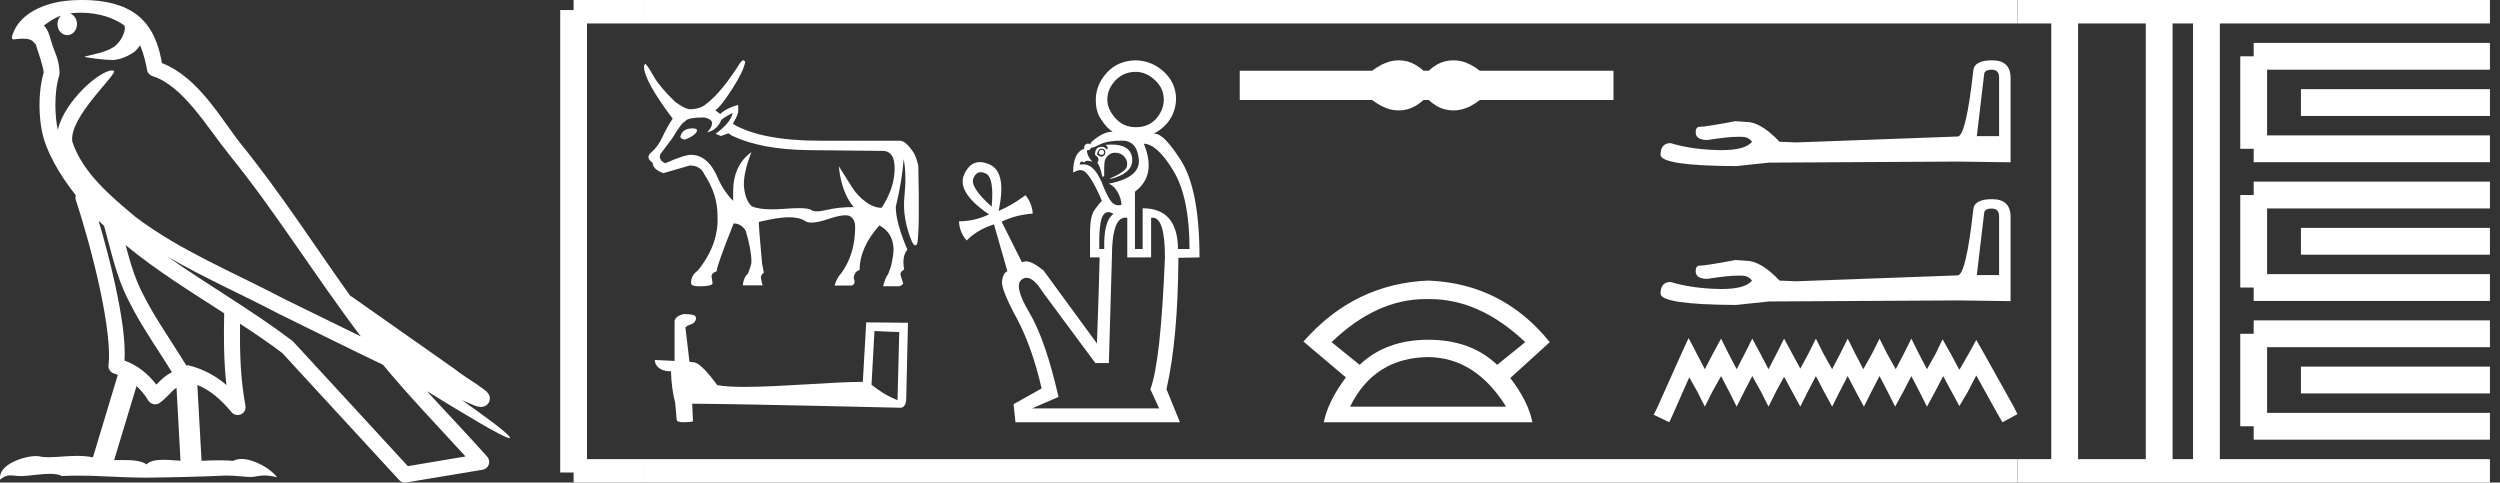 <?xml version="1.0" encoding="UTF-8" standalone="no"?>
<svg
   width="93.252"
   height="18.0"
   version="1.1"
   id="svg64"
   sodipodi:docname="kanakhtsekhaenre.svg"
   inkscape:version="1.1.1 (3bf5ae0d25, 2021-09-20)"
   xmlns:inkscape="http://www.inkscape.org/namespaces/inkscape"
   xmlns:sodipodi="http://sodipodi.sourceforge.net/DTD/sodipodi-0.dtd"
   xmlns="http://www.w3.org/2000/svg"
   xmlns:svg="http://www.w3.org/2000/svg">
  <rect width="100%" height="100%" fill="#333333" stroke="none"/>
  <defs
     id="defs68" />
  <sodipodi:namedview
     id="namedview66"
     pagecolor="#ffffff"
     bordercolor="#666666"
     borderopacity="1.0"
     inkscape:pageshadow="2"
     inkscape:pageopacity="0.0"
     inkscape:pagecheckerboard="0"
     showgrid="false"
     inkscape:zoom="14.745067"
     inkscape:cx="46.625763"
     inkscape:cy="8.9860561"
     inkscape:window-width="1920"
     inkscape:window-height="1001"
     inkscape:window-x="-9"
     inkscape:window-y="-9"
     inkscape:window-maximized="1"
     inkscape:current-layer="svg64" />
  <path
     d="M 3.009 0.474 C 3.703 0.474 4.257 0.675 4.644 0.953 C 4.65 1.006 4.664 1.06 4.653 1.112 C 4.603 1.361 4.458 1.59 4.257 1.743 C 3.941 1.95 3.56 2.01 3.2 2.099 C 3.11 2.109 3.181 2.13 3.231 2.139 C 3.461 2.178 3.938 2.238 4.202 2.238 C 4.221 2.238 4.238 2.237 4.254 2.237 C 4.532 2.205 4.795 2.089 5.02 1.926 C 5.099 1.859 5.167 1.776 5.225 1.69 C 5.372 2.036 5.452 2.403 5.485 2.607 C 5.503 2.717 5.581 2.806 5.687 2.84 C 6.826 3.189 7.725 4.749 8.566 5.789 C 10.296 7.926 11.766 10.315 13.459 12.549 C 12.522 12.093 11.588 11.633 10.65 11.175 C 8.729 10.164 6.728 9.359 5.045 8.085 C 5.042 8.083 5.039 8.079 5.037 8.077 C 4.067 7.269 3.074 6.417 2.698 5.284 C 2.55 4.364 4.455 2.707 4.24 2.638 C 4.222 2.632 4.2 2.629 4.176 2.629 C 3.718 2.629 2.423 3.756 2.157 4.83 C 2.154 4.816 2.146 4.799 2.143 4.785 C 2.07 4.429 1.989 3.529 2.211 2.806 C 2.221 2.772 2.224 2.737 2.222 2.702 C 2.206 2.411 2.162 2.238 2.098 2.068 C 2.035 1.899 1.959 1.724 1.838 1.303 C 1.807 1.195 1.696 0.975 1.63 0.958 C 1.816 0.82 2.005 0.677 2.275 0.583 L 2.275 0.583 C 2.196 0.659 2.143 0.769 2.143 0.897 C 2.143 1.126 2.307 1.312 2.508 1.312 C 2.709 1.312 2.872 1.126 2.872 0.897 L 2.872 0.894 C 2.871 0.71 2.763 0.558 2.617 0.504 C 2.67 0.497 2.713 0.485 2.771 0.482 C 2.852 0.476 2.932 0.474 3.009 0.474 ZM 3.68 8.237 C 3.745 8.302 3.815 8.361 3.882 8.424 C 4.096 9.204 4.294 10.065 4.574 10.729 C 5.057 11.874 5.79 12.87 6.413 13.883 C 6.261 13.965 6.129 14.058 6.029 14.152 C 5.948 14.229 5.894 14.281 5.83 14.346 C 5.521 13.939 5.124 13.623 4.644 13.449 C 4.689 12.726 4.536 11.737 4.305 10.662 C 4.126 9.831 3.904 9.003 3.68 8.237 ZM 4.686 9.145 C 5.835 10.09 7.114 10.883 8.362 11.685 C 8.344 12.595 8.344 13.463 8.446 14.36 C 8.033 14.014 7.587 13.763 7.019 13.625 C 7.015 13.624 7.012 13.624 7.009 13.624 C 6.989 13.624 6.972 13.636 6.952 13.636 C 6.303 12.573 5.569 11.577 5.115 10.502 C 4.959 10.133 4.822 9.652 4.686 9.145 ZM 5.093 14.399 C 5.256 14.552 5.405 14.728 5.533 14.94 C 5.576 15.01 5.649 15.058 5.729 15.075 C 5.749 15.079 5.77 15.081 5.79 15.081 C 5.85 15.081 5.909 15.063 5.959 15.027 C 6.175 14.871 6.307 14.703 6.436 14.581 C 6.483 14.536 6.533 14.5 6.584 14.464 L 6.733 17.186 C 6.52 17.172 6.298 17.151 6.096 17.151 C 5.832 17.151 5.601 17.187 5.463 17.323 C 5.294 17.189 4.966 17.159 4.572 17.159 C 4.471 17.159 4.366 17.161 4.257 17.163 L 5.093 14.399 ZM 6.251 9.574 L 6.251 9.574 C 7.605 10.361 9.035 10.988 10.386 11.699 C 10.388 11.7 10.39 11.701 10.392 11.702 C 11.687 12.333 12.978 12.983 14.286 13.606 C 15.27 14.795 16.338 15.901 17.364 17.026 C 16.648 17.146 15.931 17.268 15.214 17.388 C 13.792 15.842 12.369 14.299 10.947 12.753 C 10.936 12.74 10.924 12.728 10.91 12.717 C 9.411 11.58 7.758 10.635 6.251 9.574 ZM 3.076 0.0 C 2.941 0.0 2.803 0.005 2.665 0.013 C 1.58 0.084 0.792 0.539 0.523 1.157 C 0.482 1.25 0.377 1.471 0.516 1.471 C 0.53 1.471 0.547 1.468 0.568 1.463 C 0.683 1.448 0.778 1.442 0.857 1.442 C 1.275 1.442 1.237 1.615 1.327 1.637 C 1.417 1.919 1.617 2.483 1.63 2.705 C 1.386 3.566 1.477 4.468 1.566 4.903 C 1.715 5.635 2.196 6.487 2.827 7.283 C 2.813 7.338 2.809 7.394 2.827 7.449 C 3.129 8.371 3.479 9.618 3.73 10.785 C 3.981 11.953 4.123 13.062 4.047 13.608 C 4.025 13.759 4.121 13.9 4.268 13.936 C 4.313 13.947 4.352 13.967 4.395 13.981 L 3.467 17.06 C 3.273 17.018 3.072 17.005 2.874 17.005 C 2.493 17.005 2.118 17.055 1.81 17.055 C 1.685 17.055 1.57 17.047 1.47 17.023 C 1.438 17.015 1.395 17.011 1.345 17.011 C 0.909 17.011 -0.083 17.317 0.004 17.89 C 0.155 17.762 0.262 17.731 0.38 17.731 C 0.49 17.731 0.61 17.758 0.785 17.758 C 0.794 17.758 0.802 17.758 0.812 17.758 C 1.066 17.754 1.509 17.675 1.865 17.675 C 2.045 17.675 2.203 17.695 2.303 17.755 C 2.539 17.746 2.752 17.742 2.952 17.742 C 3.801 17.742 4.399 17.812 5.452 17.817 C 6.24 17.81 7.649 17.778 8.426 17.738 C 8.876 17.741 9.123 17.792 9.348 17.792 C 9.362 17.792 9.375 17.792 9.388 17.791 C 9.522 17.788 9.653 17.735 9.868 17.735 C 9.991 17.735 10.141 17.752 10.336 17.805 C 10.086 17.464 9.459 17.12 9.006 17.12 C 8.891 17.12 8.788 17.142 8.704 17.191 C 8.543 17.175 8.372 17.169 8.196 17.169 C 7.977 17.169 7.748 17.178 7.518 17.189 L 7.361 14.36 L 7.361 14.36 C 7.848 14.562 8.218 14.876 8.642 15.38 C 8.7 15.447 8.782 15.482 8.865 15.482 C 8.908 15.482 8.952 15.473 8.993 15.453 C 9.112 15.396 9.179 15.264 9.155 15.134 C 8.963 14.095 8.942 13.115 8.953 12.075 L 8.953 12.075 C 9.493 12.428 10.025 12.787 10.529 13.168 C 11.982 14.748 13.436 16.327 14.889 17.906 C 14.945 17.967 15.023 18 15.104 18 C 15.12 18 15.136 17.999 15.152 17.996 C 16.102 17.837 17.052 17.681 18.001 17.522 C 18.107 17.505 18.195 17.431 18.231 17.329 C 18.267 17.227 18.244 17.112 18.172 17.032 C 17.43 16.201 16.663 15.401 15.921 14.587 L 15.921 14.587 C 17.19 15.368 18.796 16.342 19 16.342 C 19.023 16.342 19.028 16.329 19.013 16.303 C 18.919 16.139 18.113 15.547 17.238 14.929 L 17.238 14.929 C 17.377 14.987 17.514 15.049 17.653 15.106 C 17.658 15.109 17.665 15.114 17.67 15.117 C 17.773 15.151 17.83 15.175 17.939 15.178 C 17.942 15.179 17.946 15.179 17.949 15.179 C 17.974 15.179 18.003 15.175 18.048 15.162 C 18.1 15.146 18.188 15.103 18.236 15.01 C 18.285 14.918 18.275 14.823 18.259 14.772 C 18.242 14.721 18.221 14.695 18.205 14.674 C 18.144 14.589 18.102 14.565 18.043 14.52 C 17.983 14.474 17.915 14.423 17.838 14.371 C 17.685 14.266 17.502 14.148 17.345 14.043 C 17.188 13.938 17.045 13.836 17.017 13.81 C 17.008 13.801 16.998 13.793 16.989 13.785 C 15.691 12.872 14.394 11.961 13.097 11.049 C 13.089 11.043 13.078 11.048 13.069 11.043 C 11.736 9.174 10.481 7.218 9.023 5.416 C 8.279 4.496 7.425 2.888 6.038 2.352 C 5.971 1.956 5.82 1.225 5.283 0.703 C 4.827 0.26 4.168 0.056 3.427 0.011 C 3.312 0.003 3.195 0.0 3.076 0.0 Z"
     style="fill:#ffffff;stroke:none"
     id="path2" />
  <path
     d="M 25.85 4.787 Q 25.443 4.787 25.379 5.101 L 25.379 5.12 Q 25.425 5.203 25.572 5.203 Q 25.997 5.018 25.997 4.861 L 25.997 4.843 Q 25.997 4.806 25.85 4.787 ZM 27.327 4.215 Q 27.262 4.575 26.69 4.991 L 26.893 5.074 L 27.17 4.972 L 27.309 5.064 Q 28.371 5.572 30.125 5.6 L 32.877 5.628 Q 32.896 5.627 32.914 5.627 Q 33.385 5.627 33.371 6.316 Q 33.357 7.031 32.886 7.752 Q 32.591 7.752 32.286 7.525 Q 31.981 7.299 31.788 6.994 Q 31.594 6.69 31.289 6.2 L 31.289 6.2 Q 31.381 7.17 31.843 7.724 Q 31.28 7.724 30.841 7.83 Q 30.622 7.883 30.475 7.883 Q 30.328 7.883 30.255 7.83 Q 30.163 7.764 29.798 7.764 Q 29.576 7.764 29.253 7.789 Q 29.003 7.808 28.797 7.808 Q 28.296 7.808 28.047 7.696 Q 27.817 7.502 27.756 7.018 Q 27.696 6.533 28.029 5.674 L 28.029 5.674 Q 27.346 6.163 27.346 7.161 L 27.346 7.493 Q 27.004 7.142 26.81 6.717 Q 26.431 5.775 25.776 5.775 Q 25.526 5.775 24.815 6.089 Q 24.575 5.988 24.621 5.766 L 25.083 5.148 Q 25.415 4.584 25.563 4.52 Q 25.637 4.381 26.284 4.381 Q 26.561 4.455 26.561 4.584 Q 26.561 4.76 26.376 4.935 Q 26.727 4.861 26.884 4.52 Q 26.884 4.436 27.327 4.215 ZM 27.725 2.25 Q 27.68 2.25 27.623 2.322 Q 26.921 3.439 26.348 3.873 Q 26.127 4.067 25.748 4.076 Q 25.563 4.076 25.185 3.799 Q 24.621 3.254 24.4 2.876 Q 24.15 2.432 24.076 2.386 Q 24.039 2.386 24.021 2.479 Q 24.021 3.005 25.092 4.427 Q 24.889 4.723 24.714 5.101 Q 24.538 5.48 24.298 5.679 Q 24.058 5.877 24.344 6.071 Q 24.344 6.311 24.741 6.459 Q 25.065 6.367 25.729 6.173 Q 26.127 6.173 26.274 6.505 Q 26.764 7.244 26.764 8.047 Q 26.819 9.118 26.025 10.097 Q 25.776 10.264 25.776 10.559 Q 25.776 10.679 26.08 10.679 Q 26.579 10.679 26.579 10.559 L 26.542 10.31 Q 26.542 10.18 26.736 10.116 L 26.736 10.097 Q 26.736 9.922 27.364 8.334 Q 27.65 8.334 27.817 8.611 Q 28.029 9.312 28.029 9.774 Q 28.029 9.876 27.9 10.208 Q 27.743 10.328 27.706 10.642 L 28.444 10.642 L 28.389 10.411 Q 28.352 10.273 28.491 10.171 L 28.426 9.83 Q 28.306 8.527 28.306 8.297 L 28.306 8.278 Q 29.036 8.103 29.428 8.103 Q 29.82 8.103 30.033 8.246 Q 30.117 8.303 30.27 8.303 Q 30.5 8.303 30.887 8.172 Q 31.306 8.03 31.53 8.03 Q 31.649 8.03 31.714 8.07 Q 31.898 8.186 31.898 8.463 Q 31.898 9.479 31.381 10.19 Q 31.215 10.356 31.132 10.651 L 31.769 10.651 Q 31.935 10.596 31.843 10.374 Q 31.861 10.134 32.065 10.07 Q 32.065 9.229 32.803 8.407 Q 33.32 8.694 33.33 9.294 Q 33.33 9.525 33.237 9.922 L 33.127 10.227 Q 33.025 10.347 32.942 10.679 L 33.551 10.679 Q 33.662 10.633 33.69 10.578 L 33.598 10.282 Q 33.551 10.153 33.727 10.051 Q 33.634 9.562 33.847 9.312 Q 33.413 8.297 33.413 7.715 Q 33.644 6.764 33.708 5.932 Q 33.819 6.514 33.736 7.327 Q 33.653 8.14 34.013 9.008 Q 34.084 9.154 34.141 9.154 Q 34.182 9.154 34.216 9.082 Q 34.309 8.555 34.253 6.173 Q 34.179 5.877 34.096 5.72 Q 33.801 5.268 33.588 5.249 L 30.605 5.249 Q 28.398 5.249 27.336 4.621 Q 27.512 4.307 27.53 4.192 Q 27.549 4.076 27.53 3.91 Q 27.087 4.039 26.865 4.252 L 26.681 4.113 Q 26.875 3.993 27.299 3.337 Q 27.724 2.682 27.798 2.312 Q 27.767 2.25 27.725 2.25 Z"
     style="fill:#ffffff;stroke:none"
     id="path4" />
  <path
     d="M 32.618 12.348 C 33.106 12.372 33.375 12.382 33.491 12.382 C 33.515 12.382 33.532 12.381 33.543 12.38 L 33.543 12.38 L 33.478 14.927 C 33.06 14.757 32.802 14.584 32.508 14.352 L 32.618 12.348 ZM 25.538 11.715 C 25.524 11.715 25.514 11.715 25.509 11.715 C 25.348 11.745 25.134 11.843 25.162 12.041 C 25.162 12.515 25.162 12.989 25.162 13.463 C 24.846 13.446 24.521 13.431 24.425 13.427 L 24.425 13.427 C 24.425 13.605 24.57 13.85 25.029 13.85 C 25.034 14.253 25.105 14.746 25.18 14.998 C 25.181 14.997 25.181 14.997 25.182 14.997 L 25.241 15.657 C 25.241 15.73 25.366 15.75 25.503 15.75 C 25.667 15.75 25.848 15.721 25.848 15.721 L 25.82 15.058 L 25.82 15.058 C 28.408 15.078 33.347 15.209 33.591 15.209 C 33.718 15.209 33.803 15.074 33.803 14.885 L 33.868 12.04 L 32.31 12.024 L 32.184 14.243 C 31.055 14.246 29.105 14.431 27.78 14.431 C 27.359 14.431 27 14.413 26.752 14.363 C 26.701 14.303 26.215 13.594 25.906 13.517 C 25.881 13.511 25.809 13.504 25.718 13.497 C 25.668 13.068 25.617 12.64 25.566 12.211 C 25.663 12.092 25.878 12.124 25.935 11.959 C 25.994 11.881 25.954 11.752 25.848 11.749 C 25.781 11.722 25.609 11.715 25.538 11.715 Z"
     style="fill:#ffffff;stroke:none"
     id="path6" />
  <path
     d="M 42.364 2.68 Q 42.751 2.68 43.081 2.988 Q 43.41 3.296 43.41 3.712 Q 43.41 4.099 43.131 4.421 Q 42.851 4.744 42.364 4.744 Q 41.905 4.744 41.604 4.407 Q 41.304 4.07 41.304 3.712 Q 41.304 3.325 41.604 3.002 Q 41.905 2.68 42.364 2.68 ZM 41.089 5.589 Q 41.003 5.589 40.988 5.689 Q 40.988 5.775 41.089 5.775 Q 41.175 5.775 41.189 5.689 Q 41.175 5.589 41.089 5.589 ZM 41.089 5.546 Q 41.232 5.546 41.232 5.689 Q 41.232 5.804 41.089 5.847 Q 41.003 5.833 40.917 5.761 Q 40.96 5.546 41.089 5.546 ZM 41.459 5.392 Q 41.353 5.392 41.232 5.403 Q 41.361 5.475 41.289 5.589 Q 41.218 5.475 41.089 5.475 Q 40.845 5.475 40.845 5.775 Q 40.988 5.876 40.974 5.962 Q 40.96 6.048 40.931 6.076 Q 41.031 6.177 41.117 6.592 Q 41.175 6.592 41.189 6.549 Q 41.175 6.105 41.218 5.962 Q 41.347 5.704 41.576 5.697 Q 41.586 5.696 41.596 5.696 Q 41.811 5.696 41.941 5.847 Q 42.077 6.005 42.034 6.205 Q 41.991 6.406 41.418 6.65 L 41.418 6.678 Q 42.307 6.449 42.228 5.883 Q 42.159 5.392 41.459 5.392 ZM 41.848 5.245 Q 42.407 5.245 42.479 5.933 Q 42.55 6.621 41.361 6.85 Q 41.561 6.936 41.69 7.166 Q 41.819 7.395 41.834 7.639 Q 41.774 7.657 41.719 7.657 Q 41.602 7.657 41.504 7.574 Q 41.361 7.452 41.16 6.965 Q 40.855 6.133 40.429 6.133 Q 40.415 6.133 40.401 6.134 L 40.272 6.134 Q 40.29 6.025 40.354 6.025 Q 40.391 6.025 40.444 6.062 Q 40.476 5.997 40.57 5.997 Q 40.64 5.997 40.745 6.033 Q 40.544 5.818 40.544 5.604 L 40.544 5.604 Q 40.557 5.605 40.569 5.605 Q 40.663 5.605 40.702 5.503 Q 40.709 5.508 40.723 5.508 Q 40.791 5.508 41.024 5.389 Q 41.304 5.245 41.848 5.245 ZM 36.584 6.423 Q 36.667 6.423 36.768 6.471 Q 37.09 6.621 36.99 7.71 Q 36.173 6.979 36.309 6.65 Q 36.403 6.423 36.584 6.423 ZM 41.339 7.911 Q 41.426 7.911 41.533 7.982 Q 41.16 8.24 41.189 9.287 L 41.003 9.287 Q 40.988 8.298 41.132 8.054 Q 41.216 7.911 41.339 7.911 ZM 42.665 5.36 Q 43.167 5.374 43.768 6.37 Q 44.37 7.366 44.37 9.287 L 43.94 9.287 Q 43.926 7.768 42.622 7.768 L 42.622 9.287 L 42.335 9.287 L 42.335 7.151 Q 43.152 6.535 42.665 5.36 ZM 41.974 8.118 Q 42.01 8.118 42.049 8.126 L 42.049 9.602 L 42.937 9.602 L 42.937 8.126 Q 42.968 8.12 42.997 8.12 Q 43.453 8.12 43.453 9.602 Q 43.296 13.514 42.909 14.518 L 43.238 15.234 L 38.495 15.234 L 39.483 14.804 Q 38.996 12.669 38.394 11.658 Q 37.792 10.648 38.122 10.419 Q 38.204 10.361 38.293 10.361 Q 38.559 10.361 38.882 10.877 L 40.859 13.543 L 41.361 13.543 L 41.475 9.602 Q 41.475 8.118 41.974 8.118 ZM 42.364 2.25 Q 41.69 2.264 41.282 2.716 Q 40.874 3.167 40.874 3.726 Q 40.874 4.199 41.089 4.471 Q 41.261 4.758 41.504 4.916 Q 41.488 4.915 41.471 4.915 Q 41.24 4.915 40.96 5.102 Q 40.644 5.317 40.673 5.389 Q 40.632 5.356 40.586 5.356 Q 40.552 5.356 40.515 5.374 Q 40.429 5.417 40.444 5.546 Q 40.028 5.689 40.028 6.435 Q 40.211 6.343 40.294 6.343 Q 40.315 6.343 40.329 6.349 Q 40.616 6.349 41.103 7.495 Q 41.003 7.581 40.831 7.825 Q 40.659 8.068 40.659 8.67 L 40.659 9.602 L 41.017 9.602 Q 41.003 10.39 40.917 12.812 L 38.925 10.089 Q 38.509 9.748 38.267 9.748 Q 38.184 9.748 38.122 9.788 L 37.362 8.269 Q 37.893 8.011 38.523 7.968 Q 38.495 7.581 38.251 7.28 Q 37.735 7.667 37.248 7.868 Q 37.563 6.42 36.911 6.134 Q 36.713 6.047 36.549 6.047 Q 36.17 6.047 35.965 6.506 Q 35.671 7.166 36.89 7.997 Q 36.345 8.255 35.772 8.255 Q 35.786 8.656 36.058 8.971 Q 36.445 8.57 37.076 8.369 L 37.577 10.118 Q 37.42 10.175 37.377 10.476 Q 37.334 10.777 37.914 11.852 Q 38.495 12.927 38.853 14.489 L 37.807 15.076 L 37.878 15.75 L 44.012 15.75 L 43.511 14.518 Q 43.94 12.626 43.955 9.616 L 44.743 9.602 Q 44.743 7.065 44.041 5.969 Q 43.412 4.988 43.082 4.988 Q 43.044 4.988 43.009 5.002 Q 43.826 4.572 43.869 3.712 Q 43.869 3.096 43.417 2.68 Q 42.966 2.264 42.364 2.25 Z"
     style="fill:#ffffff;stroke:none"
     id="path8" />
  <path
     d="M 52.174 2.25 C 52.07 2.25 51.966 2.263 51.861 2.289 C 51.651 2.34 51.424 2.457 51.179 2.639 L 46.243 2.639 L 46.243 3.73 L 51.179 3.73 C 51.424 3.912 51.651 4.029 51.861 4.08 C 51.966 4.106 52.07 4.119 52.174 4.119 C 52.277 4.119 52.381 4.106 52.484 4.08 C 52.689 4.029 52.895 3.912 53.101 3.73 L 53.29 3.73 C 53.488 3.912 53.692 4.029 53.901 4.08 C 54.006 4.106 54.111 4.119 54.216 4.119 C 54.321 4.119 54.425 4.106 54.53 4.08 C 54.74 4.029 54.963 3.912 55.201 3.73 L 60.184 3.73 L 60.184 2.639 L 55.201 2.639 C 54.963 2.457 54.74 2.34 54.53 2.289 C 54.425 2.263 54.321 2.25 54.216 2.25 C 54.111 2.25 54.006 2.263 53.901 2.289 C 53.692 2.34 53.488 2.457 53.29 2.639 L 53.101 2.639 C 52.895 2.457 52.689 2.34 52.484 2.289 C 52.381 2.263 52.277 2.25 52.174 2.25 Z"
     style="fill:#ffffff;stroke:none"
     id="path10" />
  <path
     d="M 53.181 11.155 Q 53.23 11.155 53.28 11.156 Q 53.306 11.156 53.331 11.156 Q 55.199 11.156 56.893 12.762 L 55.845 13.609 Q 54.863 12.673 53.28 12.673 Q 51.697 12.673 50.716 13.609 L 49.668 12.762 Q 51.34 11.155 53.181 11.155 ZM 53.28 13.319 Q 55.042 13.342 56.179 15.17 L 50.359 15.17 Q 51.251 13.342 53.28 13.319 ZM 53.28 10.465 Q 50.515 10.577 48.62 12.74 L 50.203 14.078 Q 49.534 14.97 49.378 15.75 L 57.16 15.75 Q 57.004 14.97 56.335 14.1 L 57.807 12.762 Q 56.045 10.577 53.28 10.465 Z"
     style="fill:#ffffff;stroke:none"
     id="path12" />
  <path
     d="M 74.295 2.6 Q 74.568 2.6 74.568 2.886 L 74.568 5.079 L 73.737 5.079 L 74.01 2.769 Q 74.023 2.6 74.295 2.6 ZM 74.308 2.25 Q 73.646 2.25 73.607 2.626 Q 73.335 5.079 73.023 5.092 L 67.001 5.313 L 66.378 5.287 Q 65.677 4.547 65.132 4.547 Q 64.937 4.534 64.73 4.521 Q 63.626 4.729 63.406 4.729 Q 63.25 4.729 63.25 4.937 Q 63.25 5.222 63.691 5.222 Q 64.449 5.101 64.854 5.101 Q 64.927 5.101 64.989 5.105 Q 65.21 5.105 65.353 5.287 Q 65.099 5.6 64.22 5.6 Q 64.152 5.6 64.081 5.599 Q 63.081 5.573 62.315 5.339 Q 61.939 5.339 61.939 5.78 Q 61.978 6.183 64.756 6.196 L 65.989 6.066 L 73.023 6.027 L 74.996 6.053 L 74.996 2.886 Q 74.983 2.25 74.308 2.25 Z"
     style="fill:#ffffff;stroke:none"
     id="path14" />
  <path
     d="M 74.295 7.78 Q 74.568 7.78 74.568 8.065 L 74.568 10.259 L 73.737 10.259 L 74.01 7.948 Q 74.023 7.78 74.295 7.78 ZM 74.308 7.429 Q 73.646 7.429 73.607 7.805 Q 73.335 10.259 73.023 10.272 L 67.001 10.492 L 66.378 10.466 Q 65.677 9.726 65.132 9.726 Q 64.937 9.713 64.73 9.7 Q 63.626 9.908 63.406 9.908 Q 63.25 9.908 63.25 10.116 Q 63.25 10.401 63.691 10.401 Q 64.449 10.28 64.854 10.28 Q 64.927 10.28 64.989 10.284 Q 65.21 10.284 65.353 10.466 Q 65.099 10.78 64.22 10.78 Q 64.152 10.78 64.081 10.778 Q 63.081 10.752 62.315 10.518 Q 61.939 10.518 61.939 10.959 Q 61.978 11.362 64.756 11.375 L 65.989 11.245 L 73.023 11.206 L 74.996 11.232 L 74.996 8.065 Q 74.983 7.429 74.308 7.429 Z"
     style="fill:#ffffff;stroke:none"
     id="path16" />
  <path
     d="M 62.987 12.608 L 62.708 13.213 L 61.823 15.191 L 61.684 15.471 L 62.265 15.75 L 62.405 15.447 L 63.01 14.074 L 63.313 14.61 L 63.592 15.168 L 63.871 14.61 L 64.197 14.028 L 64.5 14.61 L 64.779 15.168 L 65.058 14.61 L 65.361 14.028 L 65.686 14.61 L 65.966 15.168 L 66.245 14.61 L 66.548 14.051 L 66.85 14.61 L 67.153 15.168 L 67.432 14.61 L 67.734 14.028 L 68.037 14.61 L 68.34 15.168 L 68.619 14.61 L 68.921 14.028 L 69.224 14.61 L 69.526 15.168 L 69.806 14.61 L 70.108 14.028 L 70.411 14.61 L 70.69 15.168 L 70.993 14.61 L 71.295 14.028 L 71.598 14.61 L 71.877 15.168 L 72.18 14.61 L 72.482 14.028 L 72.808 14.633 L 73.087 15.145 L 73.39 14.633 L 73.716 14.005 L 74.53 15.471 L 74.693 15.75 L 75.252 15.447 L 75.112 15.168 L 73.995 13.167 L 73.716 12.678 L 73.436 13.19 L 73.087 13.795 L 72.761 13.19 L 72.459 12.655 L 72.203 13.19 L 71.877 13.772 L 71.574 13.19 L 71.295 12.631 L 71.016 13.19 L 70.713 13.772 L 70.388 13.19 L 70.108 12.631 L 69.829 13.19 L 69.503 13.772 L 69.201 13.19 L 68.921 12.631 L 68.642 13.19 L 68.34 13.772 L 68.014 13.19 L 67.734 12.631 L 67.455 13.19 L 67.153 13.749 L 66.85 13.19 L 66.548 12.631 L 66.268 13.19 L 65.966 13.772 L 65.663 13.19 L 65.361 12.631 L 65.081 13.19 L 64.779 13.772 L 64.476 13.19 L 64.197 12.631 L 63.894 13.19 L 63.592 13.772 L 63.289 13.19 L 62.987 12.608 Z"
     style="fill:#ffffff;stroke:none"
     id="path18" />
  <path
     d="M 21.396 0.375 L 21.396 17.625 "
     style="fill:none;stroke:#ffffff;stroke-width:1"
     id="path20" />
  <path
     d="M 21.396 0.375 L 24.021 0.375 "
     style="fill:none;stroke:#ffffff;stroke-width:1"
     id="path22" />
  <path
     d="M 21.396 17.625 L 24.021 17.625 "
     style="fill:none;stroke:#ffffff;stroke-width:1"
     id="path24" />
  <path
     d="M 24.021 0.375 L 75.252 0.375 "
     style="fill:none;stroke:#ffffff;stroke-width:1"
     id="path26" />
  <path
     d="M 24.021 17.625 L 75.252 17.625 "
     style="fill:none;stroke:#ffffff;stroke-width:1"
     id="path28" />
  <path
     d="M 75.252 0.375 L 92.877 0.375 "
     style="fill:none;stroke:#ffffff;stroke-width:1"
     id="path30" />
  <path
     d="M 75.252 17.625 L 92.877 17.625 "
     style="fill:none;stroke:#ffffff;stroke-width:1"
     id="path32" />
  <path
     d="M 77.014 0.375 L 77.014 17.625 "
     style="fill:none;stroke:#ffffff;stroke-width:1"
     id="path34" />
  <path
     d="M 80.539 0.375 L 80.539 17.625 "
     style="fill:none;stroke:#ffffff;stroke-width:1"
     id="path36" />
  <path
     d="M 82.302 0.375 L 82.302 17.625 "
     style="fill:none;stroke:#ffffff;stroke-width:1"
     id="path38" />
  <path
     d="M 84.064 2.1 L 92.877 2.1 "
     style="fill:none;stroke:#ffffff;stroke-width:1"
     id="path40" />
  <path
     d="M 84.064 5.55 L 92.877 5.55 "
     style="fill:none;stroke:#ffffff;stroke-width:1"
     id="path42" />
  <path
     d="M 84.064 2.1 L 84.064 5.55 "
     style="fill:none;stroke:#ffffff;stroke-width:1"
     id="path44" />
  <path
     d="M 85.827 3.825 L 92.877 3.825 "
     style="fill:none;stroke:#ffffff;stroke-width:1"
     id="path46" />
  <path
     d="M 84.064 7.275 L 92.877 7.275 "
     style="fill:none;stroke:#ffffff;stroke-width:1"
     id="path48" />
  <path
     d="M 84.064 10.725 L 92.877 10.725 "
     style="fill:none;stroke:#ffffff;stroke-width:1"
     id="path50" />
  <path
     d="M 84.064 7.275 L 84.064 10.725 "
     style="fill:none;stroke:#ffffff;stroke-width:1"
     id="path52" />
  <path
     d="M 85.827 9 L 92.877 9 "
     style="fill:none;stroke:#ffffff;stroke-width:1"
     id="path54" />
  <path
     d="M 84.064 12.45 L 92.877 12.45 "
     style="fill:none;stroke:#ffffff;stroke-width:1"
     id="path56" />
  <path
     d="M 84.064 15.9 L 92.877 15.9 "
     style="fill:none;stroke:#ffffff;stroke-width:1"
     id="path58" />
  <path
     d="M 84.064 12.45 L 84.064 15.9 "
     style="fill:none;stroke:#ffffff;stroke-width:1"
     id="path60" />
  <path
     d="M 85.827 14.175 L 92.877 14.175 "
     style="fill:none;stroke:#ffffff;stroke-width:1"
     id="path62" />
</svg>
